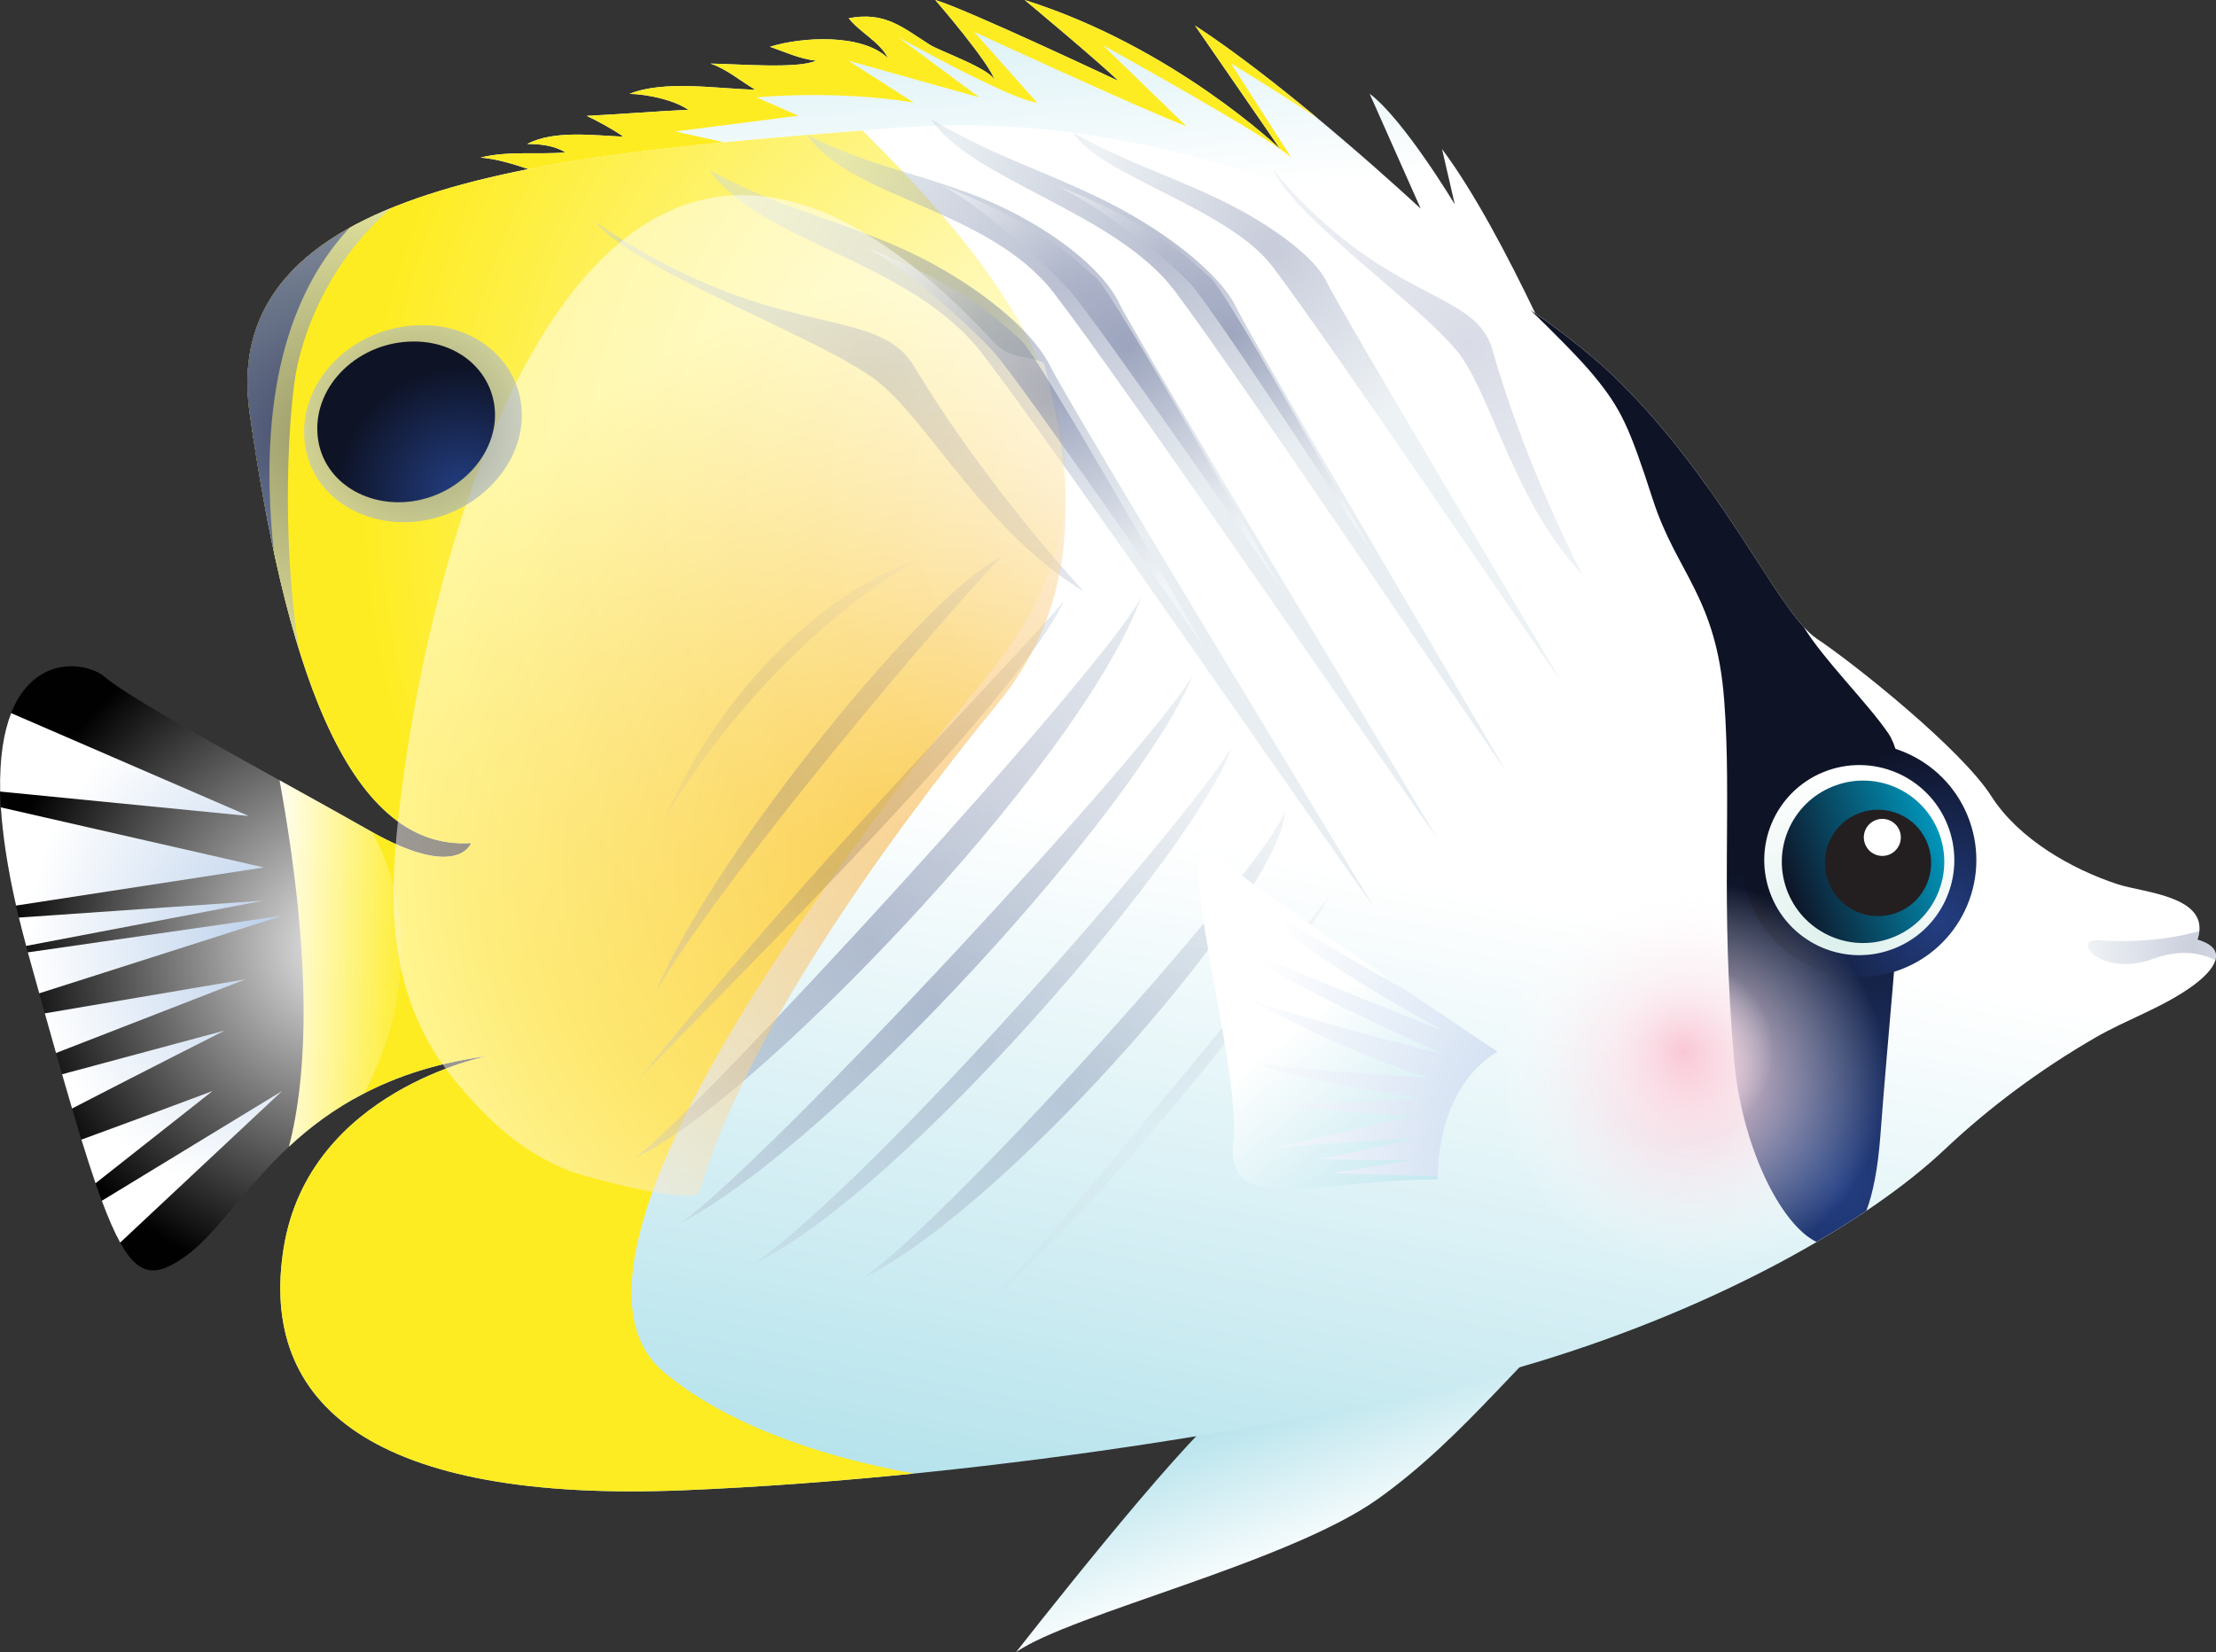 <?xml version='1.0' encoding='utf-8'?>
<svg xmlns="http://www.w3.org/2000/svg" width="247.3px" height="184.39px" enable-background="new 19.778 53.767 247.298 184.387" version="1.1" viewBox="19.778 53.767 247.298 184.387">
			<rect x="19.778" y="53.767" width="247.298" height="184.387" fill="#333333" stroke="none"/>
			<linearGradient id="by" x1="287.13" x2="289.98" y1="-30.908" y2="-72.726" gradientTransform="matrix(1 0 0 -1 -155.93 3.771)" gradientUnits="userSpaceOnUse">
			<stop stop-color="#B6E3EC" offset="0"/>
			<stop stop-color="#fff" offset="1"/>
		</linearGradient>
		<path d="m195.91 99.389s-8.08-19.483-15.207-28.988l1.426 6.178s-5.703-9.504-9.506-12.355l5.703 12.831s-14.257-13.306-25.188-20.435l9.505 13.781s-11.881-11.404-28.514-16.633c0 0 8.555 7.129 10.455 9.029 0 0-17.106-8.078-20.434-9.029 0 0 6.176 7.127 6.653 9.028-0.326-1.3-6.141-3.32-7.266-4.036-3.07-1.957-5.004-3.726-9.048-2.959 1.231 1.586 3.454 2.594 4.403 4.479-2.852-2.809-9.661-2.408-13.19-1.293 1.701 0.584 3.329 1.36 5.133 1.551-1.977 0.956-9.042 0.349-11.773 0.325 1.875 0.642 3.314 1.929 5.002 2.917-4.183-0.101-10.167-1.104-14.028 0.459 2.063 0.05 5.048 0.715 6.554 1.791-3.773 0.151-7.562 0.494-11.341 0.668 1.133 0.531 2.87 1.456 4.095 2.322-3.327-0.132-7.704-0.756-10.738 0.813 1.461 5e-3 3.069 0.177 4.264 0.948-3.157 0.262-6.378-0.199-9.467 0.57 3.861 0.318 7.721 2.527 11.282 2.859 1.681 0.158 3.255-0.6 4.839-1.04 7.53-2.097 14.011-1.841 21.752-0.89 15.789 1.939 32.981 3.886 48.071 9.145 7.02 2.446 15.131 6.471 19.453 12.736" fill="url(#by)"/>
			<radialGradient id="cj" cx="321.97" cy="-56.198" r="14.312" gradientTransform="matrix(.922 0 0 -.922 -122.07 7.497)" gradientUnits="userSpaceOnUse">
			<stop stop-color="#fff" offset="0"/>
			<stop stop-color="#FEEC22" offset="1"/>
		</radialGradient>
		<path d="m153.14 56.619l9.505 13.781s-11.881-11.404-28.514-16.633c0 0 8.555 7.129 10.456 9.029 0 0-17.107-8.078-20.435-9.029 0 0 6.176 7.127 6.653 9.028-0.326-1.3-6.141-3.32-7.266-4.036-3.07-1.957-5.004-3.726-9.048-2.959 1.231 1.586 3.454 2.594 4.403 4.479-2.852-2.809-9.661-2.408-13.19-1.293 1.701 0.584 3.329 1.36 5.133 1.551-1.977 0.956-9.042 0.349-11.773 0.325 1.875 0.642 3.314 1.929 5.002 2.917-4.183-0.101-10.167-1.104-14.028 0.459 2.063 0.05 5.048 0.715 6.554 1.791-3.773 0.151-7.562 0.494-11.341 0.668 1.133 0.531 2.87 1.456 4.095 2.322-3.327-0.132-7.704-0.756-10.738 0.813 1.461 5e-3 3.069 0.177 4.264 0.948-3.157 0.262-6.378-0.199-9.467 0.57 3.861 0.318 7.721 2.527 11.282 2.859 1.681 0.158 3.255-0.6 4.839-1.04 1.075-0.299 2.127-0.539 3.166-0.747l7.711-2.813-5.266-1.17 13.748-1.756-4.68-2.047s8.776-0.879 17.553 0.584l-7.313-4.68 14.627 4.096-9.069-6.729s12.58 7.021 15.505 7.313l-7.021-7.898s19.016 8.777 23.695 10.532l-9.361-9.069s19.016 10.532 21.063 12.58l-6.729-10.531s5.003 3.063 9.641 6.112c-4.329-3.595-9.26-7.46-13.656-10.327z" fill="url(#cj)"/>
			<linearGradient id="bc" x1="322.36" x2="328.56" y1="-204.88" y2="-222.06" gradientTransform="matrix(1 0 0 -1 -155.93 3.771)" gradientUnits="userSpaceOnUse">
			<stop stop-color="#B6E3EC" offset="0"/>
			<stop stop-color="#fff" offset="1"/>
		</linearGradient>
		<path d="m199.71 196.34c-9.756 8.277-16.155 17.582-26.137 24.711-9.98 7.129-34.216 12.83-40.395 17.107 0 0 18.164-23.289 23.285-27.086 27.566-20.435 58.931-28.038 43.247-14.732z" fill="url(#bc)"/>
			<radialGradient id="bj" cx="195.33" cy="-164.84" r="41.424" gradientTransform="matrix(.922 0 0 -.922 -122.07 7.497)" gradientUnits="userSpaceOnUse">
			<stop stop-color="#EFEEEE" offset="0"/>
			<stop stop-color="#010101" offset="1"/>
		</radialGradient>
		<path d="m60.06 145.93c-10.023-5.691-25.35-13.835-28.578-16.604-3.328-2.852-18.061-3.326-8.555 30.89 9.504 34.216 10.93 38.493 17.582 33.741 4.759-3.398 8.791-11.9 18.697-17.513 5.369-8.846 5.734-21.406 0.854-30.514z" fill="url(#bj)"/>
			<linearGradient id="bk" x1="295.13" x2="309.39" y1="-218.19" y2="-143.58" gradientTransform="matrix(1 0 0 -1 -155.93 3.771)" gradientUnits="userSpaceOnUse">
			<stop stop-color="#B6E3EC" offset="0"/>
			<stop stop-color="#fff" offset="1"/>
		</linearGradient>
		<path d="m265.01 158.64c1.637-4.854-5.973-5.224-8.885-6.173-5.199-1.697-11.113-5.108-14.119-9.831-3.326-5.228-15.205-14.732-19.482-17.584s-9.979-16.632-21.861-28.512c-11.881-11.881-45.146-31.365-80.787-28.514-35.643 2.852-76.037 5.227-72.234 31.839s10.455 48.948 24.712 47.997c0 0-1.427 4.277-11.405-1.425-0.289-0.166-0.586-0.333-0.885-0.504 4.881 9.108 4.516 21.668-0.854 30.515 3.945-2.234 8.818-4.012 15.044-4.824 0 0-19.958 3.804-22.81 21.385-2.852 17.584 9.979 28.515 44.67 27.089 34.692-1.427 74.609-8.076 95.045-14.257 20.436-6.178 37.067-15.684 45.623-23.764 5.059-4.779 10.78-9 16.803-12.486 3.631-2.104 7.594-3.364 11.008-5.879 2.019-1.49 4.202-3.96 0.417-5.072z" fill="url(#bk)"/>
			<radialGradient id="bl" cx="375.89" cy="-193.53" r="40.079" gradientTransform="matrix(.922 0 0 -.922 -122.07 7.497)" gradientUnits="userSpaceOnUse">
			<stop stop-color="#233E82" offset="0"/>
			<stop stop-color="#0E1326" offset="1"/>
		</radialGradient>
		<path d="m221.06 123.74c-4.137-4.531-9.814-16.615-20.4-27.197-2.479-2.481-5.904-5.294-10.076-8.165 2.604 2.526 5.533 5.464 7.045 7.297 3.088 3.751 3.97 5.735 6.617 13.896 2.646 8.161 7.059 10.81 7.941 22.279 0.882 11.47-0.443 22.5 1.104 40.146 0.851 9.73 5.188 18.441 9.207 20.391 1.975-1.155 3.832-2.317 5.559-3.479 0.734-1.94 1.281-4.666 1.558-8.307 1.765-23.384 4.19-40.146 0.882-44.999-2.33-3.414-7.156-8.133-9.437-11.862z" fill="url(#bl)"/>
				<radialGradient id="bm" cx="221.05" cy="-335.76" r="21.495" gradientTransform="matrix(.869 -.308 -.308 -.869 -59.393 -67.137)" gradientUnits="userSpaceOnUse">
				<stop stop-color="#233E82" offset="0"/>
				<stop stop-color="#0E1326" offset="1"/>
			</radialGradient>
			<path d="m239.58 145.4c2.409 6.793-1.142 14.258-7.938 16.668-6.788 2.406-14.257-1.145-16.669-7.938-2.41-6.793 1.146-14.253 7.941-16.665 6.791-2.414 14.257 1.139 16.666 7.935z" fill="url(#bm)"/>
				<radialGradient id="bn" cx="209.39" cy="-333.26" r="19.439" gradientTransform="matrix(.869 -.308 -.308 -.869 -59.393 -67.137)" gradientUnits="userSpaceOnUse">
				<stop stop-color="#DAEFEB" offset="0"/>
				<stop stop-color="#fff" offset="1"/>
			</radialGradient>
			<path d="m237.26 146.22c1.961 5.521-0.921 11.582-6.448 13.541-5.509 1.962-11.579-0.926-13.536-6.45-1.962-5.521 0.926-11.582 6.442-13.542 5.528-1.959 11.586 0.93 13.542 6.451z" fill="url(#bn)"/>
				<linearGradient id="ck" x1="204.9" x2="224.57" y1="-326.11" y2="-326.11" gradientTransform="matrix(.869 -.308 -.308 -.869 -59.393 -67.137)" gradientUnits="userSpaceOnUse">
				<stop stop-color="#0E1326" offset="0"/>
				<stop stop-color="#0095BA" offset="1"/>
			</linearGradient>
			<path d="m236.23 146.92c1.671 4.72-0.785 9.902-5.507 11.578-4.721 1.676-9.896-0.797-11.577-5.514-1.671-4.718 0.793-9.898 5.513-11.568 4.72-1.682 9.897 0.788 11.571 5.504z" fill="url(#ck)"/>
			<path d="m224.94 146.11c2.196-2.438 5.946-2.641 8.382-0.449 2.44 2.194 2.639 5.948 0.447 8.389-2.184 2.438-5.939 2.643-8.381 0.446-2.437-2.191-2.631-5.941-0.448-8.386z" enable-background="new    " fill="#231F20"/>
			<path d="m231.78 146.52c0.388 1.068-0.159 2.259-1.231 2.654-1.073 0.39-2.258-0.164-2.646-1.235-0.396-1.069 0.154-2.258 1.227-2.649 1.071-0.391 2.252 0.158 2.65 1.23z" fill="#fff"/>
			<linearGradient id="bo" x1="205.03" x2="222.19" y1="-157.44" y2="-158.17" gradientTransform="matrix(1 0 0 -1 -155.93 3.771)" gradientUnits="userSpaceOnUse">
			<stop stop-color="#fff" offset="0"/>
			<stop stop-color="#FEEC22" offset="1"/>
		</linearGradient>
		<path d="m61.278 146.62c-0.111-0.063-0.22-0.121-0.334-0.187-2.947-1.685-6.434-3.617-9.969-5.577 3.732 20.484 3.068 33.127 1.043 40.902 2.296-2.139 5.018-4.209 8.372-5.949 4.899-9.369 5.721-20.311 0.888-29.189z" fill="url(#bo)"/>
			<radialGradient id="bp" cx="291.39" cy="-110.55" r="94.019" gradientTransform="matrix(.922 0 0 -.922 -122.07 7.497)" gradientUnits="userSpaceOnUse">
			<stop stop-color="#fff" offset="0"/>
			<stop stop-color="#FEEC22" offset="1"/>
		</radialGradient>
		<path d="m116.02 68.331c-34.63 2.747-72.047 5.876-68.381 31.533 3.803 26.612 10.455 48.948 24.712 47.997 0 0-1.399 4.174-11.071-1.238 4.833 8.879 4.011 19.82-0.888 29.189 3.727-1.934 8.239-3.457 13.859-4.189 0 0-19.958 3.803-22.81 21.385-2.852 17.584 9.979 28.515 44.67 27.089 8.363-0.345 17.031-0.994 25.655-1.863-11.168-2.004-21.53-5.869-28.031-11.44-13.306-11.406 14.257-50.851 36.118-77.463 17.569-21.393 7.2-40.327-13.833-61z" fill="url(#bp)"/>
			<radialGradient id="bq" cx="260.4" cy="-94.533" r="40.597" gradientTransform="matrix(.922 0 0 -.922 -122.07 7.497)" gradientUnits="userSpaceOnUse">
			<stop stop-color="#5F6B95" offset="0"/>
			<stop stop-color="#CBD8E1" offset="1"/>
		</radialGradient>
		<path d="m86.131 78.479c4.753 5.702 26.138 13.308 31.84 18.06 5.702 4.751 11.88 16.632 22.811 23.285 0 0-10.808-11.519-19.009-25.188-4.278-7.126-15.682-2.375-35.642-16.157z" enable-background="new    " fill="url(#bq)" opacity=".43"/>
			<radialGradient id="br" cx="465.65" cy="-108.86" r="41.706" gradientTransform="matrix(.74 .166 .166 -.74 -142.97 -65.505)" gradientUnits="userSpaceOnUse">
			<stop stop-color="#5F6B95" offset="0"/>
			<stop stop-color="#CBD8E1" offset="1"/>
		</radialGradient>
		<path d="m161.9 72.781c2.491 5.521 17.446 15.752 20.984 20.838 3.564 5.127 6.025 16.311 13.492 24.305 0 0-6.332-11.996-10.055-25.138-1.938-6.848-11.893-5.036-24.421-20.005z" enable-background="new    " fill="url(#br)" opacity=".24"/>
			<radialGradient id="bs" cx="272.25" cy="-89.376" r="32.3" gradientTransform="matrix(.922 0 0 -.922 -122.07 7.497)" gradientUnits="userSpaceOnUse">
			<stop stop-color="#5F6B95" offset="0"/>
			<stop stop-color="#CBD8E1" offset="1"/>
		</radialGradient>
		<path d="m98.962 72.776c5.703 8.079 22.336 9.98 30.414 20.435s38.493 54.651 43.721 61.779c0 0-33.74-55.602-36.117-60.354s-9.98-10.454-18.058-13.781c-8.079-3.326-11.882-3.802-19.96-8.079z" enable-background="new    " fill="url(#bs)" opacity=".43"/>
			<radialGradient id="bt" cx="282.41" cy="-84.269" r="30.802" gradientTransform="matrix(.922 0 0 -.922 -122.07 7.497)" gradientUnits="userSpaceOnUse">
			<stop stop-color="#5F6B95" offset="0"/>
			<stop stop-color="#CBD8E1" offset="1"/>
		</radialGradient>
		<path d="m109.84 68.828c4.865 7.119 20.226 8.16 27.556 17.649 7.503 9.712 37.389 53.444 42.828 60.909 0 0-33.391-55.378-35.58-59.84-2.169-4.422-9.253-9.473-16.741-12.221-7.384-2.708-10.865-2.971-18.063-6.497z" enable-background="new    " fill="url(#bt)" opacity=".43"/>
			<radialGradient id="bu" cx="294.69" cy="-81.045" r="28.374" gradientTransform="matrix(.922 0 0 -.922 -122.07 7.497)" gradientUnits="userSpaceOnUse">
			<stop stop-color="#5F6B95" offset="0"/>
			<stop stop-color="#CBD8E1" offset="1"/>
		</radialGradient>
		<path d="m123.67 67.074c4.656 6.855 20.536 10.342 27.19 19.141 6.713 8.877 32.408 47.201 36.967 53.568 0 0-28.242-47.856-30.092-51.72-1.833-3.831-8.351-8.923-15.587-12.351-7.371-3.489-11.014-4.341-18.478-8.638z" enable-background="new    " fill="url(#bu)" opacity=".43"/>
			<radialGradient id="bv" cx="307.65" cy="-80.084" r="23.953" gradientTransform="matrix(.922 0 0 -.922 -122.07 7.497)" gradientUnits="userSpaceOnUse">
			<stop stop-color="#5F6B95" offset="0"/>
			<stop stop-color="#CBD8E1" offset="1"/>
		</radialGradient>
		<path d="m139.53 68.578c3.113 4.847 17.16 8.345 22.195 14.863 5.294 6.855 27.778 40.129 32.276 46.361 0 0-24.854-41.73-26.205-44.623-1.311-2.811-6.646-6.734-12.754-9.543-6.194-2.852-9.386-3.688-15.512-7.058z" enable-background="new    " fill="url(#bv)" opacity=".35"/>
			<radialGradient id="bw" cx="290.4" cy="-169.05" r="17.224" gradientTransform="matrix(.922 0 0 -.922 -122.07 7.497)" gradientUnits="userSpaceOnUse">
			<stop stop-color="#5F6B95" offset="0"/>
			<stop stop-color="#CBD8E1" offset="1"/>
		</radialGradient>
		<path d="m168 154s-28.623 35.377-37.536 44.828c10.803-9.182 32.405-35.377 37.536-44.828z" enable-background="new    " fill="url(#bw)" opacity=".22"/>
			<radialGradient id="bx" cx="282.74" cy="-182.37" r="39.369" gradientTransform="matrix(.922 0 0 -.922 -122.07 7.497)" gradientUnits="userSpaceOnUse">
			<stop stop-color="#5F6B95" offset="0"/>
			<stop stop-color="#CBD8E1" offset="1"/>
		</radialGradient>
		<path d="m116.15 196.4c10.533-7.561 45.64-46.717 46.988-52.117 0.271 8.101-30.244 43.746-46.988 52.117z" enable-background="new    " fill="url(#bx)" opacity=".33"/>
			<radialGradient id="bz" cx="273.07" cy="-177.39" r="42.903" gradientTransform="matrix(.922 0 0 -.922 -122.07 7.497)" gradientUnits="userSpaceOnUse">
			<stop stop-color="#5F6B95" offset="0"/>
			<stop stop-color="#CBD8E1" offset="1"/>
		</radialGradient>
		<path d="m157.2 137.26c-5.399 8.641-38.616 46.988-53.197 57.52 16.742-8.103 49.416-46.448 53.197-57.52z" enable-background="new    " fill="url(#bz)" opacity=".33"/>
			<radialGradient id="ca" cx="266.63" cy="-171.82" r="47.407" gradientTransform="matrix(.922 0 0 -.922 -122.07 7.497)" gradientUnits="userSpaceOnUse">
			<stop stop-color="#5F6B95" offset="0"/>
			<stop stop-color="#CBD8E1" offset="1"/>
		</radialGradient>
		<path d="m152.88 129.16c-5.131 8.642-46.178 52.93-56.979 61.029 17.283-9.182 51.038-46.447 56.979-61.029z" enable-background="new    " fill="url(#ca)" opacity=".43"/>
			<radialGradient id="cb" cx="259.01" cy="-163.91" r="54.843" gradientTransform="matrix(.922 0 0 -.922 -122.07 7.497)" gradientUnits="userSpaceOnUse">
			<stop stop-color="#5F6B95" offset="0"/>
			<stop stop-color="#CBD8E1" offset="1"/>
		</radialGradient>
		<path d="m147.21 120.24c-3.511 7.562-49.687 57.788-56.438 62.649 11.611-4.859 49.417-43.206 56.438-62.649z" enable-background="new    " fill="url(#cb)" opacity=".43"/>
			<radialGradient id="cc" cx="254.03" cy="-155.71" r="44.56" gradientTransform="matrix(.922 0 0 -.922 -122.07 7.497)" gradientUnits="userSpaceOnUse">
			<stop stop-color="#5F6B95" offset="0"/>
			<stop stop-color="#CBD8E1" offset="1"/>
		</radialGradient>
		<path d="m138.56 120.78c-4.86 5.941-26.733 27.814-47.527 53.468 12.963-13.502 42.127-42.126 47.527-53.468z" enable-background="new    " fill="url(#cc)" opacity=".43"/>
			<radialGradient id="cd" cx="248.47" cy="-145.46" r="41.432" gradientTransform="matrix(.922 0 0 -.922 -122.07 7.497)" gradientUnits="userSpaceOnUse">
			<stop stop-color="#5F6B95" offset="0"/>
			<stop stop-color="#CBD8E1" offset="1"/>
		</radialGradient>
		<path d="m131.54 115.92c-7.832 3.512-31.864 32.676-38.616 48.609 8.101-13.773 33.216-43.209 38.616-48.609z" enable-background="new    " fill="url(#cd)" opacity=".43"/>
			<radialGradient id="ce" cx="244.95" cy="-134.03" r="23.83" gradientTransform="matrix(.922 0 0 -.922 -122.07 7.497)" gradientUnits="userSpaceOnUse">
			<stop stop-color="#5F6B95" offset="0"/>
			<stop stop-color="#CBD8E1" offset="1"/>
		</radialGradient>
		<path d="m121.82 116.46c-5.94 1.619-19.982 10.53-27.814 28.623 6.752-11.611 17.554-22.682 27.814-28.623z" enable-background="new    " fill="url(#ce)" opacity=".22"/>
			<linearGradient id="cf" x1="338" x2="320.41" y1="-186.14" y2="-164.28" gradientTransform="matrix(1 0 0 -1 -155.93 3.771)" gradientUnits="userSpaceOnUse">
			<stop stop-color="#B6E3EC" offset="0"/>
			<stop stop-color="#fff" offset="1"/>
		</linearGradient>
		<path d="m186.88 171.15s-25.662-17.109-31.364-21.861c-5.703-4.752 2.851 23.287 1.899 31.842-0.949 8.554 9.028 4.275 22.812 4.275 0 0-0.474-9.979 6.653-14.256z" fill="url(#cf)"/>
			<radialGradient id="cg" cx="268.42" cy="-153.97" r="69.949" gradientTransform="matrix(.922 0 0 -.922 -122.07 7.497)" gradientUnits="userSpaceOnUse">
			<stop stop-color="#F6A41C" offset="0"/>
			<stop stop-color="#fff" offset="1"/>
		</radialGradient>
		<path d="m136.27 94.286c-1.71-0.913-3.689-0.29-5.593-2.343-43.052-46.442-62.403 16.842-66.429 52.949-1.113 9.998-1.194 20.457 6.414 29.62 3.604 4.337 7.192 7.704 12.454 9.866 1.653 0.678 14.241 4.108 14.754 2.344 4.907-16.881 20.457-38.805 33.221-54.382 8.444-10.303 9.364-22.579 5.179-38.054z" enable-background="new    " fill="url(#cg)" opacity=".51"/>
			<radialGradient id="ch" cx="281.66" cy="-97.114" r="27.214" gradientTransform="matrix(.922 0 0 -.922 -122.07 7.497)" gradientUnits="userSpaceOnUse">
			<stop stop-color="#5F6B95" offset="0"/>
			<stop stop-color="#fff" offset="1"/>
		</radialGradient>
		<path d="m115.83 81.146c12.408 4.744 16.058 9.123 17.884 10.583s20.438 34.308 20.438 34.308-20.438-29.563-23.359-32.848c-2.92-3.284-11.679-10.949-14.963-12.043z" enable-background="new    " fill="url(#ch)" opacity=".43"/>
			<radialGradient id="ci" cx="290.4" cy="-92.052" r="27.567" gradientTransform="matrix(.922 0 0 -.922 -122.07 7.497)" gradientUnits="userSpaceOnUse">
			<stop stop-color="#5F6B95" offset="0"/>
			<stop stop-color="#fff" offset="1"/>
		</radialGradient>
		<path d="m124.23 74.211c12.409 4.744 16.06 9.124 17.884 10.584 1.825 1.46 20.438 34.307 20.438 34.307s-20.438-29.563-23.355-32.847c-2.924-3.284-11.682-10.949-14.967-12.044z" enable-background="new    " fill="url(#ci)" opacity=".43"/>
			<radialGradient id="l" cx="303.28" cy="-90.672" r="26.221" gradientTransform="matrix(.922 0 0 -.922 -122.07 7.497)" gradientUnits="userSpaceOnUse">
			<stop stop-color="#5F6B95" offset="0"/>
			<stop stop-color="#fff" offset="1"/>
		</radialGradient>
		<path d="m137 74.211c12.41 4.744 16.06 9.124 17.884 10.584s18.248 31.022 18.248 31.022-17.52-27.007-20.438-30.292c-2.921-3.285-12.408-10.219-15.694-11.314z" enable-background="new    " fill="url(#l)" opacity=".43"/>
				<linearGradient id="n" x1="366.02" x2="295.24" y1="-188.93" y2="-165.66" gradientTransform="matrix(1 0 0 -1 -155.93 3.771)" gradientUnits="userSpaceOnUse">
				<stop stop-color="#B6E3EC" offset="0"/>
				<stop stop-color="#fff" offset="1"/>
			</linearGradient>
			<path d="m161.56 176.65c-1.031-0.199-1.628-0.334-1.628-0.334 0.423 0.141 0.981 0.251 1.628 0.334z" fill="url(#n)"/>
				<linearGradient id="y" x1="369.27" x2="298.47" y1="-179.08" y2="-155.8" gradientTransform="matrix(1 0 0 -1 -155.93 3.771)" gradientUnits="userSpaceOnUse">
				<stop stop-color="#B6E3EC" offset="0"/>
				<stop stop-color="#fff" offset="1"/>
			</linearGradient>
			<path d="m158.2 164.82c-0.554-0.303-0.861-0.478-0.861-0.478 0.189 0.143 0.49 0.305 0.861 0.478z" fill="url(#y)"/>
				<radialGradient id="z" cx="354.49" cy="-191.35" r="54.332" gradientTransform="matrix(.922 0 0 -.922 -122.07 7.497)" gradientUnits="userSpaceOnUse">
				<stop stop-color="#B5CCEA" offset="0"/>
				<stop stop-color="#fff" offset="1"/>
			</radialGradient>
			<path d="m186.88 171.15s-4.49-2.994-10.127-6.82c-7.619-4.244-16.621-9.522-20.703-12.926 0 0 4.205 6.146 24.908 17.469 0 0-22.322-8.733-24.908-10.676 0 0 1.617 2.912 24.908 13.264 0 0-18.047-4.442-22.754-6.64 2.914 1.595 12.709 6.781 21.137 9.228 0 0-18.115-0.971-21.026-1.94 0 0 10.999 3.235 20.058 4.207 0 0-11.543 1.022-16.812 0.334 2.885 0.556 9.254 1.604 16.163 1.604 0 0-10.999 2.588-15.527 3.56 0 0 8.41-0.646 15.527-0.972 0 0-8.41 1.941-10.999 2.267 0 0 8.733 0.322 11.323 0l-9.705 1.617s6.397 0.151 11.878 0.353c-7e-3 -1.751 0.296-10.111 6.659-13.929z" fill="url(#z)"/>
			<radialGradient id="aw" cx="193.89" cy="-114.45" r="12.274" gradientTransform="matrix(.922 0 0 -.922 -122.07 7.497)" gradientUnits="userSpaceOnUse">
			<stop stop-color="#233E82" offset="0"/>
			<stop stop-color="#0E1326" offset="1"/>
		</radialGradient>
		<path d="m47.638 99.864c0.765 5.353 1.646 10.526 2.682 15.378-2.023-19.208 2.75-29.9 8.459-36.041-8.019 4.458-12.53 10.944-11.141 20.663z" fill="url(#aw)"/>
			<radialGradient id="ax" cx="204.74" cy="-101.95" r="17.574" gradientTransform="matrix(.922 0 0 -.922 -122.07 7.497)" gradientUnits="userSpaceOnUse">
			<stop stop-color="#5F6B95" offset="0"/>
			<stop stop-color="#CBD8E1" offset="1"/>
		</radialGradient>
		<path d="m77.985 100.88c-0.424 5.41-5.271 10.181-11.262 11.033-6.498 0.927-12.529-2.963-12.984-9.188-0.494-6.754 5.698-12.665 13.182-12.665 6.816 0 11.52 5.019 11.064 10.82z" enable-background="new    " fill="url(#ax)" opacity=".63"/>
			<radialGradient id="ay" cx="209.81" cy="-109.8" r="15.298" gradientTransform="matrix(.922 0 0 -.922 -122.07 7.497)" gradientUnits="userSpaceOnUse">
			<stop stop-color="#233E82" offset="0"/>
			<stop stop-color="#0E1326" offset="1"/>
		</radialGradient>
		<path d="m74.994 100.71c-0.347 4.414-4.302 8.307-9.19 9.004-5.303 0.756-10.225-2.418-10.596-7.498-0.403-5.512 4.65-10.334 10.756-10.334 5.562 0 9.401 4.094 9.03 8.828z" fill="url(#ay)"/>
			<radialGradient id="az" cx="419.44" cy="-164.83" r="12.741" gradientTransform="matrix(.922 0 0 -.922 -122.07 7.497)" gradientUnits="userSpaceOnUse">
			<stop stop-color="#5F6B95" offset="0"/>
			<stop stop-color="#CBD8E1" offset="1"/>
		</radialGradient>
		<path d="m253.99 158.7c-3.142-0.244 0.108 4.258 6.162 2.058 3.01-1.095 5.301-0.603 6.848 0.17 0.263-0.904-0.17-1.757-1.992-2.293 0.111-0.341 0.174-0.652 0.201-0.949-4.773 1.332-9.105 1.176-11.219 1.014z" enable-background="new    " fill="url(#az)" opacity=".33"/>
			<radialGradient id="ba" cx="289.04" cy="-85.51" r="15.742" gradientTransform="matrix(1.392 -.013 -.013 -1.392 -194.97 58.746)" gradientUnits="userSpaceOnUse">
			<stop stop-color="#F9C7D6" offset="0"/>
			<stop stop-color="#fff" stop-opacity="0" offset="1"/>
		</radialGradient>
		<path d="m230.26 173.84c0.109 12.101-9.607 22-21.707 22.111-12.098 0.111-21.997-9.606-22.107-21.705-0.113-12.1 9.605-22 21.703-22.11 12.098-0.112 21.999 9.607 22.111 21.704z" fill="url(#ba)"/>
			<radialGradient id="bb" cx="288.44" cy="-83.39" r="7.267" gradientTransform="matrix(1.392 -.013 -.013 -1.392 -194.97 58.746)" gradientUnits="userSpaceOnUse">
			<stop stop-color="#F9C7D6" offset="0"/>
			<stop stop-color="#fff" stop-opacity="0" offset="1"/>
		</radialGradient>
		<circle cx="207.49" cy="171.1" r="10.114" fill="url(#bb)"/>
			<radialGradient id="bd" cx="193.09" cy="-103.16" r="28.185" gradientTransform="matrix(.922 0 0 -.922 -122.07 7.497)" gradientUnits="userSpaceOnUse">
			<stop stop-color="#5F6B95" offset="0"/>
			<stop stop-color="#CBD8E1" offset="1"/>
		</radialGradient>
		<path d="m47.638 99.864c1.386 9.697 3.152 18.819 5.525 26.462-2.11-12.878-1.109-27.324-0.284-31.336 1.009-4.898 3.769-12.03 10.534-17.996-10.849 4.445-17.413 11.409-15.775 22.87z" enable-background="new    " fill="url(#bd)" opacity=".63"/>
				<radialGradient id="k" cx="189.12" cy="-164" r="31.916" gradientTransform="matrix(.922 0 0 -.922 -122.07 7.497)" gradientUnits="userSpaceOnUse">
				<stop stop-color="#B5CCEA" offset="0"/>
				<stop stop-color="#fff" offset="1"/>
			</radialGradient>
			<path d="m43.495 175.54s-7.007 2.637-14.633 5.424c0.559 1.813 1.082 3.437 1.575 4.871 6.575-5.176 13.058-10.295 13.058-10.295z" fill="url(#k)"/>
				<radialGradient id="be" cx="189.12" cy="-164" r="31.908" gradientTransform="matrix(.922 0 0 -.922 -122.07 7.497)" gradientUnits="userSpaceOnUse">
				<stop stop-color="#B5CCEA" offset="0"/>
				<stop stop-color="#fff" offset="1"/>
			</radialGradient>
			<path d="m24.78 166.87c0.434 1.549 0.85 3.025 1.247 4.426l21.179-8.234c0-1e-3 -11.749 1.989-22.426 3.808z" fill="url(#be)"/>
			<path d="m21.024 133.36c-0.826 2.092-1.314 4.939-1.23 8.755l27.749 2.729-26.519-11.484z" fill="url(#k)"/>
			<path d="m26.706 173.67c0.387 1.349 0.756 2.615 1.111 3.82 8.596-4.44 17.027-8.699 17.027-8.699l-18.138 4.879z" fill="url(#k)"/>
				<radialGradient id="bf" cx="189.12" cy="-164" r="31.903" gradientTransform="matrix(.922 0 0 -.922 -122.07 7.497)" gradientUnits="userSpaceOnUse">
				<stop stop-color="#B5CCEA" offset="0"/>
				<stop stop-color="#fff" offset="1"/>
			</radialGradient>
			<path d="m21.886 156.18c0.246 1.021 0.516 2.071 0.81 3.162l26.534-5.056-27.344 1.894z" fill="url(#bf)"/>
				<radialGradient id="bg" cx="189.12" cy="-164" r="31.915" gradientTransform="matrix(.922 0 0 -.922 -122.07 7.497)" gradientUnits="userSpaceOnUse">
				<stop stop-color="#B5CCEA" offset="0"/>
				<stop stop-color="#fff" offset="1"/>
			</radialGradient>
			<path d="m51.253 175.54s-10.657 6.498-20.114 12.252c0.726 1.951 1.397 3.494 2.048 4.664l18.066-16.916z" fill="url(#bg)"/>
				<radialGradient id="bh" cx="189.12" cy="-164" r="31.906" gradientTransform="matrix(.922 0 0 -.922 -122.07 7.497)" gradientUnits="userSpaceOnUse">
				<stop stop-color="#B5CCEA" offset="0"/>
				<stop stop-color="#fff" offset="1"/>
			</radialGradient>
			<path d="m22.927 160.22c0.427 1.539 0.833 2.996 1.229 4.414 12.33-3.926 27.098-8.655 27.098-8.655l-28.369 4.083c0.014 0.053 0.026 0.104 0.042 0.158z" fill="url(#bh)"/>
				<radialGradient id="bi" cx="189.12" cy="-164" r="31.914" gradientTransform="matrix(.922 0 0 -.922 -122.07 7.497)" gradientUnits="userSpaceOnUse">
				<stop stop-color="#B5CCEA" offset="0"/>
				<stop stop-color="#fff" offset="1"/>
			</radialGradient>
			<path d="m19.872 143.88c0.193 3.065 0.727 6.689 1.697 10.959l27.66-4.254-29.357-6.705z" fill="url(#bi)"/>
</svg>